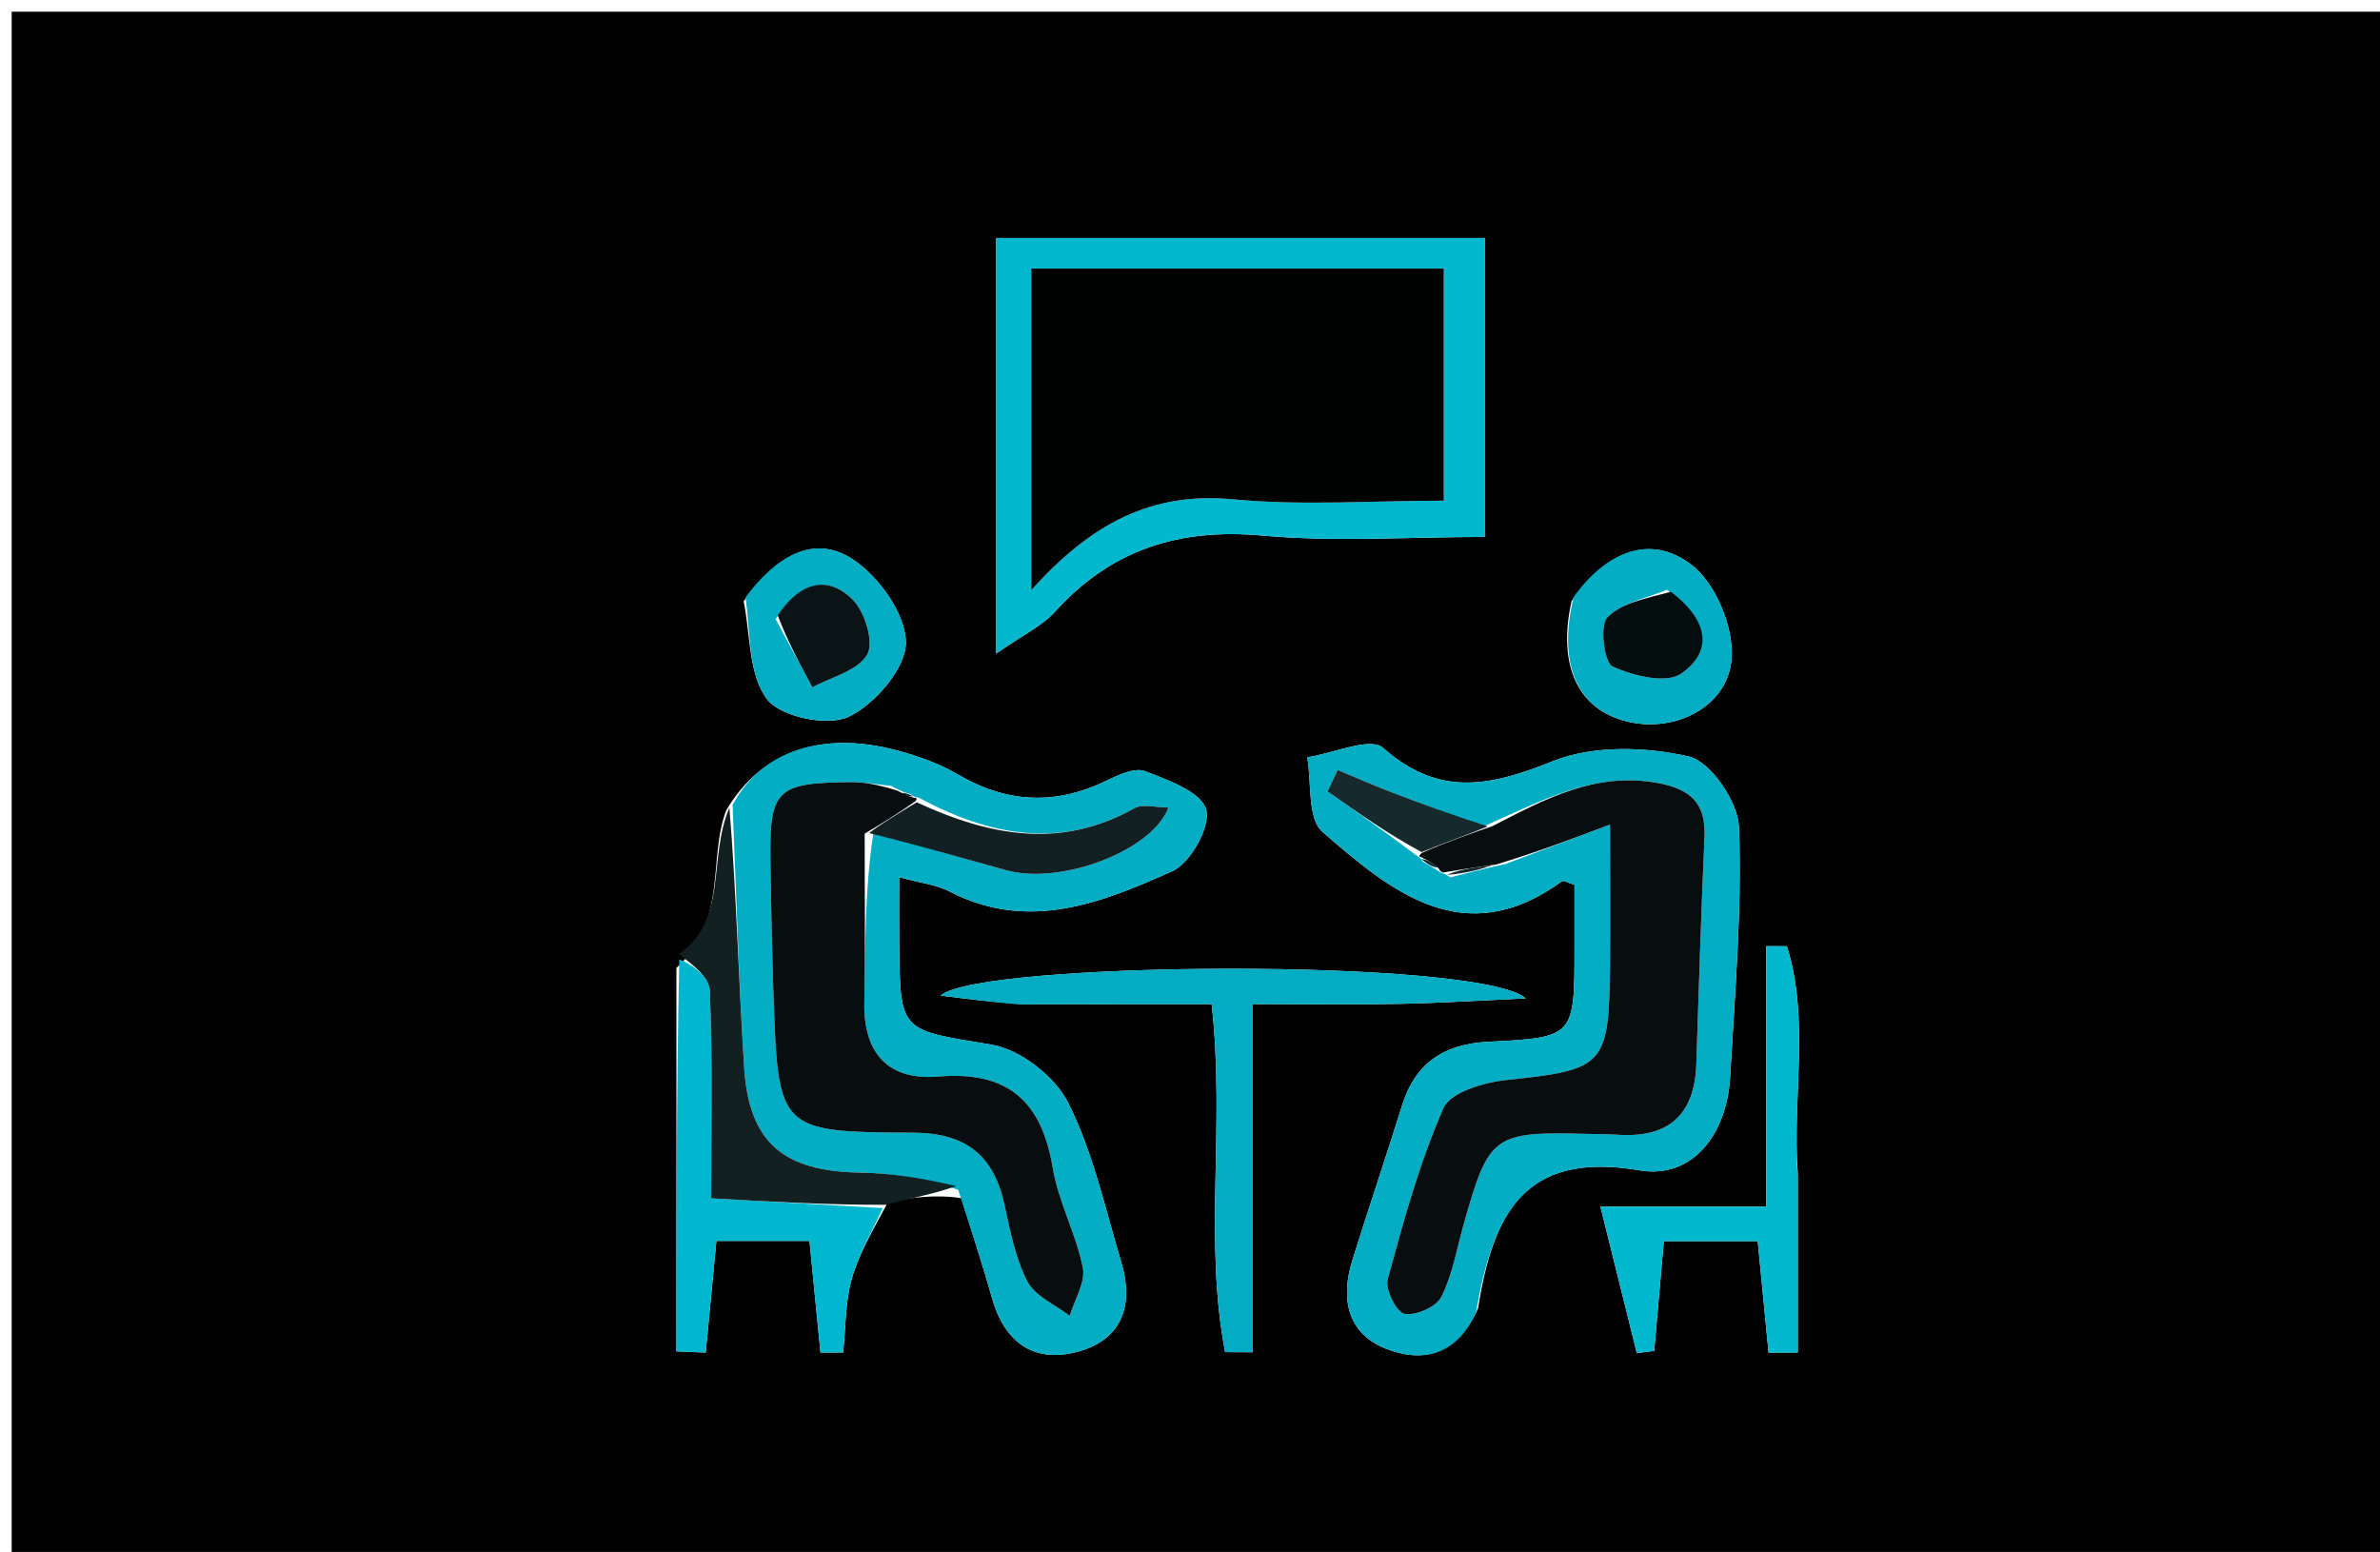<svg version="1.1" id="Layer_1" xmlns="http://www.w3.org/2000/svg" xmlns:xlink="http://www.w3.org/1999/xlink" x="0px" y="0px"
	 width="100%" viewBox="0 0 204 133" enable-background="new 0 0 204 133" xml:space="preserve">
<path fill="#010101" opacity="1" stroke="none" 
	d="
M150,134 
	C100,134 50.5,134 1,134 
	C1,89.667 1,45.333 1,1 
	C69,1 137,1 205,1 
	C205,45.333 205,89.667 205,134 
	C186.833,134 168.667,134 150,134 
M76.142,102.972 
	C78.101,102.656 80.06,102.341 82.395,102.679 
	C83.281,105.541 84.224,108.386 85.039,111.268 
	C86.147,115.184 88.766,116.9 92.572,115.785 
	C96.26,114.706 97.175,111.726 96.117,108.206 
	C94.729,103.589 93.696,98.767 91.557,94.513 
	C90.424,92.262 87.454,89.94 85.001,89.532 
	C77.196,88.233 77.137,88.575 77.073,80.838 
	C77.059,79.078 77.071,77.319 77.071,75.176 
	C78.885,75.674 80.256,75.812 81.392,76.401 
	C88.146,79.903 94.444,77.37 100.499,74.651 
	C102.055,73.952 103.799,70.782 103.379,69.361 
	C102.933,67.854 100.105,66.843 98.135,66.09 
	C97.259,65.754 95.856,66.412 94.832,66.909 
	C90.453,69.035 86.275,68.831 82.071,66.356 
	C80.513,65.439 78.73,64.813 76.974,64.336 
	C70.498,62.579 65.246,64.351 62.251,69.442 
	C60.656,73.583 62.41,78.88 57.978,82.955 
	C57.978,93.907 57.978,104.858 57.978,115.81 
	C58.815,115.845 59.651,115.879 60.487,115.914 
	C60.791,112.744 61.095,109.573 61.404,106.347 
	C64.214,106.347 66.779,106.347 69.384,106.347 
	C69.72,109.748 70.023,112.829 70.327,115.911 
	C70.973,115.911 71.619,115.911 72.265,115.911 
	C72.486,113.806 72.443,111.628 73.002,109.617 
	C73.588,107.506 74.751,105.555 76.142,102.972 
M126.683,112.151 
	C127.944,104.31 130.436,98.576 140.527,100.297 
	C145.083,101.074 148.014,97.18 148.291,92.326 
	C148.698,85.181 149.315,78.014 149.054,70.886 
	C148.975,68.72 146.612,65.254 144.739,64.829 
	C141.032,63.988 136.538,63.855 133.095,65.238 
	C127.717,67.398 123.353,68.34 118.537,64.089 
	C117.455,63.135 114.267,64.567 112.049,64.901 
	C112.437,67.081 112.047,70.157 113.348,71.287 
	C119.251,76.415 125.505,81.621 133.878,75.526 
	C134.03,75.415 134.458,75.682 134.956,75.832 
	C134.956,77.605 134.956,79.43 134.956,81.255 
	C134.956,88.833 134.96,88.915 127.583,89.281 
	C123.792,89.469 121.319,91.08 120.175,94.747 
	C118.79,99.188 117.291,103.593 115.909,108.035 
	C114.902,111.269 115.463,114.266 118.78,115.579 
	C121.755,116.757 124.751,116.331 126.683,112.151 
M127.291,37.351 
	C127.291,31.737 127.291,26.124 127.291,20.393 
	C112.869,20.393 99.054,20.393 85.393,20.393 
	C85.393,32.217 85.393,43.549 85.393,56.008 
	C87.654,54.426 89.315,53.655 90.447,52.405 
	C95.265,47.084 101.069,45.251 108.214,45.9 
	C114.39,46.462 120.657,46.017 127.291,46.017 
	C127.291,42.906 127.291,40.604 127.291,37.351 
M87.716,86.055 
	C93.135,86.055 98.554,86.055 103.856,86.055 
	C105.033,96.476 103.158,106.319 105.014,115.879 
	C105.803,115.882 106.592,115.885 107.381,115.888 
	C107.381,106.032 107.381,96.177 107.381,86.048 
	C112.428,86.048 116.238,86.11 120.046,86.029 
	C123.627,85.953 127.204,85.726 130.783,85.565 
	C126.868,82.091 84.072,82.345 80.618,85.322 
	C83.11,85.636 84.948,85.868 87.716,86.055 
M154.094,100.494 
	C153.604,94.044 155.145,87.404 153.16,81.094 
	C152.571,81.092 151.983,81.089 151.394,81.086 
	C151.394,88.212 151.394,95.338 151.394,103.41 
	C145.783,103.41 141.027,103.41 137.18,103.41 
	C138.354,108.139 139.326,112.052 140.297,115.964 
	C140.794,115.9 141.29,115.836 141.787,115.772 
	C142.064,112.617 142.34,109.462 142.612,106.366 
	C145.532,106.366 148.117,106.366 150.662,106.366 
	C150.994,109.78 151.292,112.85 151.591,115.92 
	C152.425,115.917 153.26,115.914 154.094,115.91 
	C154.094,111.103 154.094,106.297 154.094,100.494 
M63.743,51.532 
	C64.327,54.394 64.153,57.835 65.749,59.925 
	C66.909,61.444 70.928,62.28 72.733,61.429 
	C74.995,60.362 77.678,57.236 77.645,55.037 
	C77.607,52.562 75.265,49.309 72.992,47.871 
	C69.587,45.717 66.407,47.834 63.743,51.532 
M134.705,51.514 
	C133.482,57.019 135.238,60.813 139.485,61.839 
	C143.678,62.851 148.264,60.477 148.435,56.228 
	C148.54,53.597 147.012,49.948 144.97,48.396 
	C141.443,45.715 137.71,47.246 134.705,51.514 
z"/>
<path fill="#03ADC4" opacity="1" stroke="none" 
	d="
M126.509,112.498 
	C124.751,116.331 121.755,116.757 118.78,115.579 
	C115.463,114.266 114.902,111.269 115.909,108.035 
	C117.291,103.593 118.79,99.188 120.175,94.747 
	C121.319,91.08 123.792,89.469 127.583,89.281 
	C134.96,88.915 134.956,88.833 134.956,81.255 
	C134.956,79.43 134.956,77.605 134.956,75.832 
	C134.458,75.682 134.03,75.415 133.878,75.526 
	C125.505,81.621 119.251,76.415 113.348,71.287 
	C112.047,70.157 112.437,67.081 112.049,64.901 
	C114.267,64.567 117.455,63.135 118.537,64.089 
	C123.353,68.34 127.717,67.398 133.095,65.238 
	C136.538,63.855 141.032,63.988 144.739,64.829 
	C146.612,65.254 148.975,68.72 149.054,70.886 
	C149.315,78.014 148.698,85.181 148.291,92.326 
	C148.014,97.18 145.083,101.074 140.527,100.297 
	C130.436,98.576 127.944,104.31 126.509,112.498 
M123.483,74.787 
	C123.483,74.787 123.72,74.773 124.312,75.193 
	C125.649,74.845 126.987,74.498 129.035,74.046 
	C131.755,73.02 134.476,71.995 137.998,70.667 
	C137.998,75.309 138.026,79.079 137.993,82.848 
	C137.918,91.367 137.491,91.685 129.11,92.559 
	C127.192,92.759 124.325,93.605 123.728,94.961 
	C121.662,99.655 120.296,104.676 118.942,109.648 
	C118.711,110.5 119.711,112.478 120.381,112.597 
	C121.358,112.771 123.102,112.012 123.538,111.153 
	C124.499,109.259 124.856,107.056 125.443,104.975 
	C127.633,97.218 127.977,96.965 136.185,97.179 
	C137.017,97.201 137.852,97.196 138.682,97.25 
	C143.009,97.534 145.255,95.551 145.398,91.187 
	C145.61,84.695 145.81,78.202 146.101,71.714 
	C146.231,68.803 144.854,67.611 142.086,67.104 
	C136.725,66.121 132.366,68.512 127.131,70.843 
	C124.47,69.848 121.803,68.871 119.153,67.85 
	C117.638,67.266 116.15,66.609 114.651,65.985 
	C114.363,66.599 114.076,67.214 113.789,67.828 
	C116.369,69.641 118.949,71.455 121.543,73.411 
	C121.543,73.411 121.687,73.407 121.967,73.849 
	C122.42,74.104 122.872,74.358 123.483,74.787 
z"/>
<path fill="#03ADC4" opacity="1" stroke="none" 
	d="
M62.793,68.986 
	C65.246,64.351 70.498,62.579 76.974,64.336 
	C78.73,64.813 80.513,65.439 82.071,66.356 
	C86.275,68.831 90.453,69.035 94.832,66.909 
	C95.856,66.412 97.259,65.754 98.135,66.09 
	C100.105,66.843 102.933,67.854 103.379,69.361 
	C103.799,70.782 102.055,73.952 100.499,74.651 
	C94.444,77.37 88.146,79.903 81.392,76.401 
	C80.256,75.812 78.885,75.674 77.071,75.176 
	C77.071,77.319 77.059,79.078 77.073,80.838 
	C77.137,88.575 77.196,88.233 85.001,89.532 
	C87.454,89.94 90.424,92.262 91.557,94.513 
	C93.696,98.767 94.729,103.589 96.117,108.206 
	C97.175,111.726 96.26,114.706 92.572,115.785 
	C88.766,116.9 86.147,115.184 85.039,111.268 
	C84.224,108.386 83.281,105.541 82.135,101.97 
	C79.172,100.994 76.47,100.538 73.762,100.495 
	C67.134,100.392 64.182,97.93 63.776,91.405 
	C63.311,83.941 63.109,76.46 62.793,68.986 
M78.045,68.052 
	C77.715,67.977 77.385,67.901 76.397,67.357 
	C75.248,67.242 74.097,67.018 72.949,67.029 
	C66.441,67.092 65.924,67.639 66.039,74.203 
	C66.102,77.86 66.166,81.517 66.294,85.172 
	C66.703,96.919 66.713,97.016 78.319,97.073 
	C82.69,97.095 85.143,98.949 86.074,103.154 
	C86.576,105.421 87.011,107.792 88.056,109.817 
	C88.712,111.088 90.443,111.805 91.692,112.77 
	C92.102,111.386 93.061,109.894 92.813,108.64 
	C92.236,105.728 90.716,102.991 90.231,100.075 
	C89.276,94.334 86.357,91.766 80.415,92.261 
	C76.158,92.616 73.997,90.295 74.084,85.9 
	C74.178,81.083 74.111,76.264 74.869,71.345 
	C78.672,72.428 82.469,73.535 86.281,74.589 
	C90.879,75.861 98.733,72.96 100.156,69.209 
	C99.089,69.209 97.958,68.864 97.244,69.263 
	C90.951,72.787 84.909,71.685 78.714,68.339 
	C78.714,68.339 78.438,68.389 78.045,68.052 
z"/>
<path fill="#01B8CF" opacity="1" stroke="none" 
	d="
M127.291,37.826 
	C127.291,40.604 127.291,42.906 127.291,46.017 
	C120.657,46.017 114.39,46.462 108.214,45.9 
	C101.069,45.251 95.265,47.084 90.447,52.405 
	C89.315,53.655 87.654,54.426 85.393,56.008 
	C85.393,43.549 85.393,32.217 85.393,20.393 
	C99.054,20.393 112.869,20.393 127.291,20.393 
	C127.291,26.124 127.291,31.737 127.291,37.826 
M100.513,23.015 
	C96.419,23.015 92.324,23.015 88.39,23.015 
	C88.39,32.316 88.39,40.924 88.39,50.583 
	C93.532,44.843 98.746,42.125 105.717,42.793 
	C111.61,43.357 117.599,42.909 123.752,42.909 
	C123.752,36.074 123.752,29.72 123.752,23.015 
	C116.096,23.015 108.803,23.015 100.513,23.015 
z"/>
<path fill="#03ACC2" opacity="1" stroke="none" 
	d="
M87.251,86.078 
	C84.948,85.868 83.11,85.636 80.618,85.322 
	C84.072,82.345 126.868,82.091 130.783,85.565 
	C127.204,85.726 123.627,85.953 120.046,86.029 
	C116.238,86.11 112.428,86.048 107.381,86.048 
	C107.381,96.177 107.381,106.032 107.381,115.888 
	C106.592,115.885 105.803,115.882 105.014,115.879 
	C103.158,106.319 105.033,96.476 103.856,86.055 
	C98.554,86.055 93.135,86.055 87.251,86.078 
z"/>
<path fill="#01B8CF" opacity="1" stroke="none" 
	d="
M154.094,100.992 
	C154.094,106.297 154.094,111.103 154.094,115.91 
	C153.26,115.914 152.425,115.917 151.591,115.92 
	C151.292,112.85 150.994,109.78 150.662,106.366 
	C148.117,106.366 145.532,106.366 142.612,106.366 
	C142.34,109.462 142.064,112.617 141.787,115.772 
	C141.29,115.836 140.794,115.9 140.297,115.964 
	C139.326,112.052 138.354,108.139 137.18,103.41 
	C141.027,103.41 145.783,103.41 151.394,103.41 
	C151.394,95.338 151.394,88.212 151.394,81.086 
	C151.983,81.089 152.571,81.092 153.16,81.094 
	C155.145,87.404 153.604,94.044 154.094,100.992 
z"/>
<path fill="#01B7CF" opacity="1" stroke="none" 
	d="
M75.662,103.534 
	C74.751,105.555 73.588,107.506 73.002,109.617 
	C72.443,111.628 72.486,113.806 72.265,115.911 
	C71.619,115.911 70.973,115.911 70.327,115.911 
	C70.023,112.829 69.72,109.748 69.384,106.347 
	C66.779,106.347 64.214,106.347 61.404,106.347 
	C61.095,109.573 60.791,112.744 60.487,115.914 
	C59.651,115.879 58.815,115.845 57.978,115.81 
	C57.978,104.858 57.978,93.907 58.222,82.226 
	C59.294,82.62 60.792,83.714 60.84,84.869 
	C61.083,90.75 60.952,96.648 60.952,102.697 
	C66.211,102.996 70.936,103.265 75.662,103.534 
z"/>
<path fill="#132022" opacity="1" stroke="none" 
	d="
M75.902,103.253 
	C70.936,103.265 66.211,102.996 60.952,102.697 
	C60.952,96.648 61.083,90.75 60.84,84.869 
	C60.792,83.714 59.294,82.62 58.19,81.76 
	C62.41,78.88 60.656,73.583 62.522,69.214 
	C63.109,76.46 63.311,83.941 63.776,91.405 
	C64.182,97.93 67.134,100.392 73.762,100.495 
	C76.47,100.538 79.172,100.994 81.947,101.644 
	C80.06,102.341 78.101,102.656 75.902,103.253 
z"/>
<path fill="#03ADC3" opacity="1" stroke="none" 
	d="
M63.907,51.18 
	C66.407,47.834 69.587,45.717 72.992,47.871 
	C75.265,49.309 77.607,52.562 77.645,55.037 
	C77.678,57.236 74.995,60.362 72.733,61.429 
	C70.928,62.28 66.909,61.444 65.749,59.925 
	C64.153,57.835 64.327,54.394 63.907,51.18 
M66.48,53.065 
	C67.532,55.012 68.583,56.959 69.635,58.905 
	C71.267,58.012 73.527,57.484 74.326,56.107 
	C74.927,55.073 74.149,52.456 73.111,51.414 
	C70.952,49.245 68.592,49.859 66.48,53.065 
z"/>
<path fill="#03ADC4" opacity="1" stroke="none" 
	d="
M134.88,51.164 
	C137.71,47.246 141.443,45.715 144.97,48.396 
	C147.012,49.948 148.54,53.597 148.435,56.228 
	C148.264,60.477 143.678,62.851 139.485,61.839 
	C135.238,60.813 133.482,57.019 134.88,51.164 
M142.881,50.545 
	C141.127,51.285 138.987,51.651 137.771,52.911 
	C137.095,53.611 137.505,56.795 138.219,57.12 
	C139.977,57.922 142.82,58.622 144.098,57.735 
	C147.023,55.707 146.239,52.994 142.881,50.545 
z"/>
<path fill="#080E0F" opacity="1" stroke="none" 
	d="
M127.925,70.8 
	C132.366,68.512 136.725,66.121 142.086,67.104 
	C144.854,67.611 146.231,68.803 146.101,71.714 
	C145.81,78.202 145.61,84.695 145.398,91.187 
	C145.255,95.551 143.009,97.534 138.682,97.25 
	C137.852,97.196 137.017,97.201 136.185,97.179 
	C127.977,96.965 127.633,97.218 125.443,104.975 
	C124.856,107.056 124.499,109.259 123.538,111.153 
	C123.102,112.012 121.358,112.771 120.381,112.597 
	C119.711,112.478 118.711,110.5 118.942,109.648 
	C120.296,104.676 121.662,99.655 123.728,94.961 
	C124.325,93.605 127.192,92.759 129.11,92.559 
	C137.491,91.685 137.918,91.367 137.993,82.848 
	C138.026,79.079 137.998,75.309 137.998,70.667 
	C134.476,71.995 131.755,73.02 128.212,74.098 
	C126.166,74.358 124.943,74.565 123.72,74.773 
	C123.72,74.773 123.483,74.787 123.321,74.431 
	C122.668,73.852 122.177,73.63 121.687,73.407 
	C121.687,73.407 121.543,73.411 121.855,73.098 
	C124.086,72.123 126.005,71.462 127.925,70.8 
z"/>
<path fill="#162A2E" opacity="1" stroke="none" 
	d="
M127.528,70.822 
	C126.005,71.462 124.086,72.123 121.848,73.026 
	C118.949,71.455 116.369,69.641 113.789,67.828 
	C114.076,67.214 114.363,66.599 114.651,65.985 
	C116.15,66.609 117.638,67.266 119.153,67.85 
	C121.803,68.871 124.47,69.848 127.528,70.822 
z"/>
<path fill="#162A2E" opacity="1" stroke="none" 
	d="
M124.016,74.983 
	C124.943,74.565 126.166,74.358 127.857,74.151 
	C126.987,74.498 125.649,74.845 124.016,74.983 
z"/>
<path fill="#162A2E" opacity="1" stroke="none" 
	d="
M121.827,73.628 
	C122.177,73.63 122.668,73.852 123.241,74.344 
	C122.872,74.358 122.42,74.104 121.827,73.628 
z"/>
<path fill="#080E0F" opacity="1" stroke="none" 
	d="
M74.115,71.445 
	C74.111,76.264 74.178,81.083 74.084,85.9 
	C73.997,90.295 76.158,92.616 80.415,92.261 
	C86.357,91.766 89.276,94.334 90.231,100.075 
	C90.716,102.991 92.236,105.728 92.813,108.64 
	C93.061,109.894 92.102,111.386 91.692,112.77 
	C90.443,111.805 88.712,111.088 88.056,109.817 
	C87.011,107.792 86.576,105.421 86.074,103.154 
	C85.143,98.949 82.69,97.095 78.319,97.073 
	C66.713,97.016 66.703,96.919 66.294,85.172 
	C66.166,81.517 66.102,77.86 66.039,74.203 
	C65.924,67.639 66.441,67.092 72.949,67.029 
	C74.097,67.018 75.248,67.242 76.921,67.759 
	C77.775,68.236 78.107,68.312 78.438,68.389 
	C78.438,68.389 78.714,68.339 78.47,68.662 
	C76.855,69.806 75.485,70.625 74.115,71.445 
z"/>
<path fill="#132023" opacity="1" stroke="none" 
	d="
M74.492,71.395 
	C75.485,70.625 76.855,69.806 78.573,68.757 
	C84.909,71.685 90.951,72.787 97.244,69.263 
	C97.958,68.864 99.089,69.209 100.156,69.209 
	C98.733,72.96 90.879,75.861 86.281,74.589 
	C82.469,73.535 78.672,72.428 74.492,71.395 
z"/>
<path fill="#132023" opacity="1" stroke="none" 
	d="
M78.241,68.22 
	C78.107,68.312 77.775,68.236 77.25,67.993 
	C77.385,67.901 77.715,67.977 78.241,68.22 
z"/>
<path fill="#010202" opacity="1" stroke="none" 
	d="
M101.011,23.015 
	C108.803,23.015 116.096,23.015 123.752,23.015 
	C123.752,29.72 123.752,36.074 123.752,42.909 
	C117.599,42.909 111.61,43.357 105.717,42.793 
	C98.746,42.125 93.532,44.843 88.39,50.583 
	C88.39,40.924 88.39,32.316 88.39,23.015 
	C92.324,23.015 96.419,23.015 101.011,23.015 
z"/>
<path fill="#0A1416" opacity="1" stroke="none" 
	d="
M66.662,52.735 
	C68.592,49.859 70.952,49.245 73.111,51.414 
	C74.149,52.456 74.927,55.073 74.326,56.107 
	C73.527,57.484 71.267,58.012 69.635,58.905 
	C68.583,56.959 67.532,55.012 66.662,52.735 
z"/>
<path fill="#040E0F" opacity="1" stroke="none" 
	d="
M143.219,50.715 
	C146.239,52.994 147.023,55.707 144.098,57.735 
	C142.82,58.622 139.977,57.922 138.219,57.12 
	C137.505,56.795 137.095,53.611 137.771,52.911 
	C138.987,51.651 141.127,51.285 143.219,50.715 
z"/>
</svg>